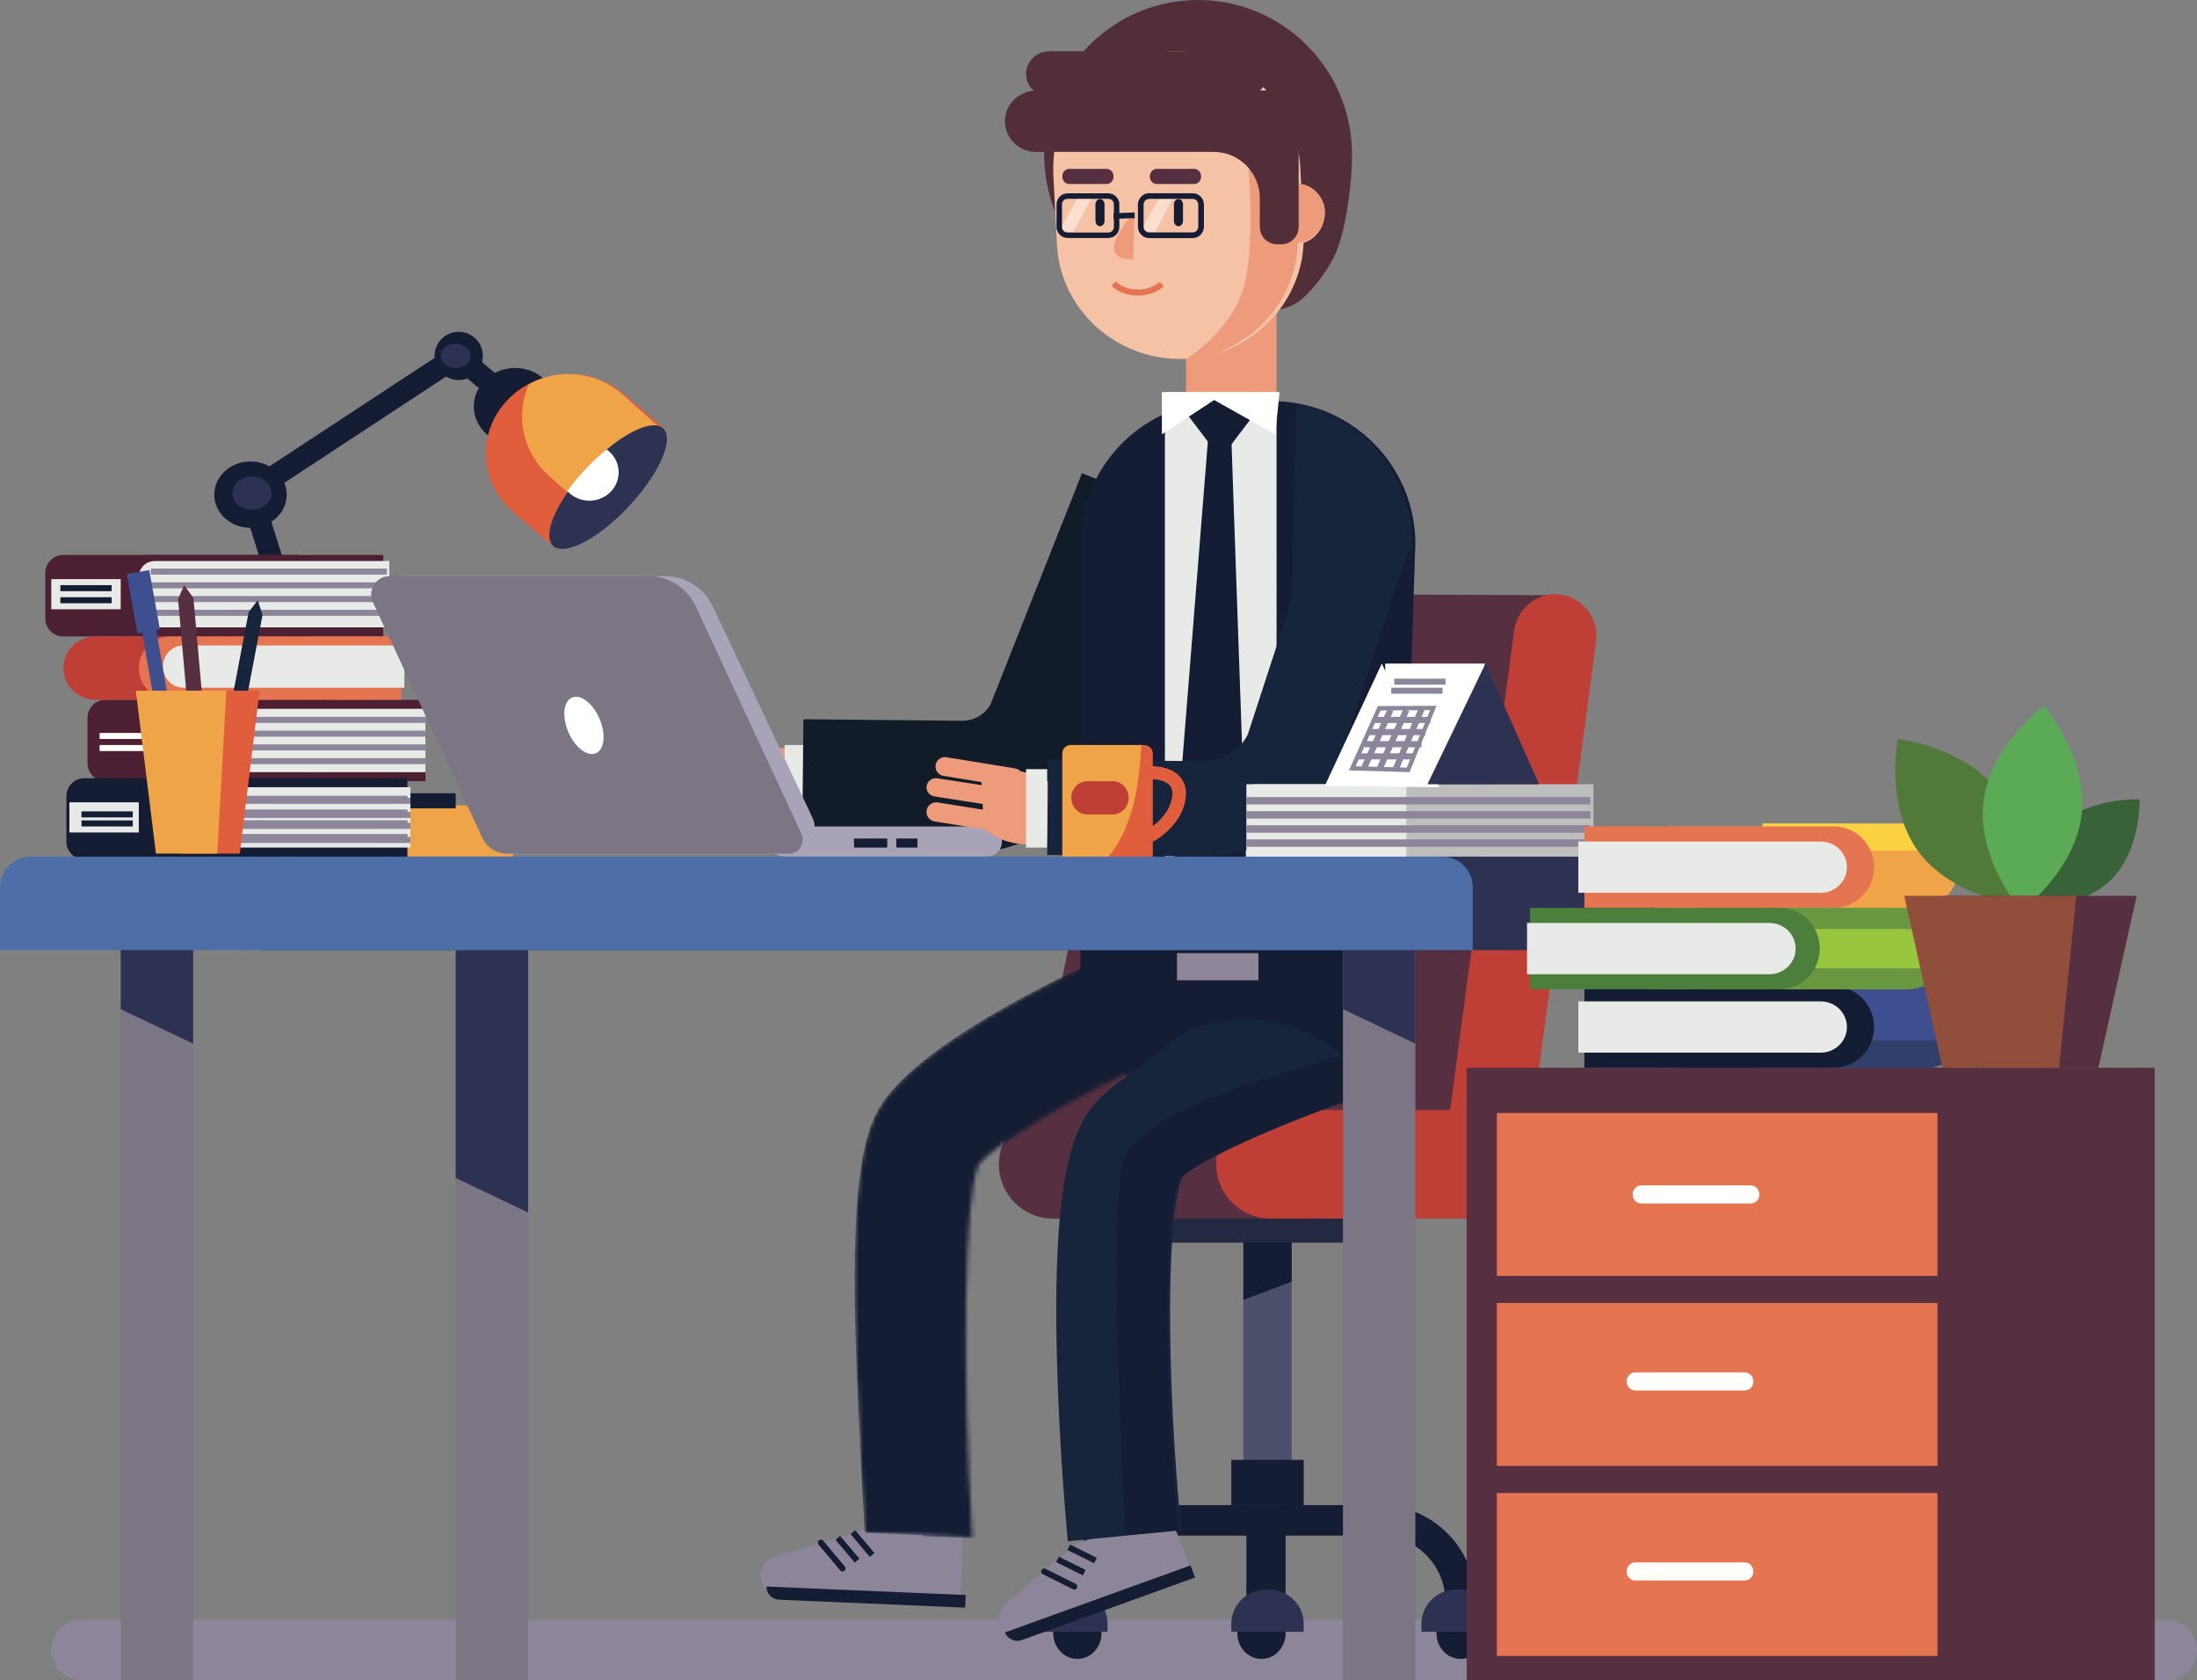<svg width="523" height="400" viewBox="0 0 523 400" fill="none" xmlns="http://www.w3.org/2000/svg">
<rect x="0" y="0" width="523" height="400" fill="#808080" stroke="none"/>
<path fill-rule="evenodd" clip-rule="evenodd" d="M19.329 400H515.884C519.797 400 523 396.769 523 392.819C523 388.869 519.797 385.637 515.884 385.637H19.329C15.415 385.637 12.212 388.869 12.212 392.819C12.212 396.769 15.415 400 19.329 400Z" fill="#8D869B"/>
<path fill-rule="evenodd" clip-rule="evenodd" d="M130.369 103.27C134.009 99.522 133.693 93.74 129.665 90.354L129.209 89.971C125.181 86.586 118.965 86.879 115.326 90.626C111.686 94.373 112.002 100.156 116.03 103.541L116.486 103.924C120.514 107.31 126.73 107.017 130.369 103.27Z" fill="#141D33"/>
<path fill-rule="evenodd" clip-rule="evenodd" d="M122.187 121.929L131.527 129.982L158.049 101.97L148.708 93.918C142.237 88.339 132.954 87.597 125.75 91.47C123.93 92.444 122.247 93.71 120.77 95.27C117.111 99.134 115.437 104.05 115.687 108.88C115.951 113.709 118.137 118.439 122.187 121.929Z" fill="#E15E3C"/>
<path fill-rule="evenodd" clip-rule="evenodd" d="M130.635 113.238L139.727 121.364L157.33 102.089L148.237 93.963C141.938 88.332 132.902 87.584 125.889 91.492C124.684 94.219 124.159 97.157 124.308 100.068C124.564 104.941 126.693 109.715 130.635 113.238Z" fill="#EFA448"/>
<path fill-rule="evenodd" clip-rule="evenodd" d="M131.657 129.97C134.391 132.489 142.472 128.281 149.706 120.553C156.94 112.826 160.597 104.517 157.858 101.99C155.702 99.993 150.195 102.208 144.404 107.043C142.88 108.328 141.324 109.788 139.817 111.402C138.052 113.289 136.498 115.208 135.201 117.072C131.173 122.84 129.59 128.063 131.657 129.97Z" fill="#2D3253"/>
<path fill-rule="evenodd" clip-rule="evenodd" d="M135.06 116.913C137.187 119.266 140.803 119.938 143.733 118.335C147.081 116.506 148.265 112.382 146.37 109.136C145.865 108.27 145.189 107.547 144.402 107.002C142.855 108.272 141.276 109.715 139.746 111.31C137.955 113.175 136.377 115.072 135.06 116.913Z" fill="#FFFFFE"/>
<path d="M83.966 194.614L59.628 117.124L108.912 84.74L119.256 93.414" stroke="#141D33" stroke-width="5.229"/>
<path fill-rule="evenodd" clip-rule="evenodd" d="M103.45 84.739C103.45 87.912 106.023 90.485 109.197 90.485C112.372 90.485 114.944 87.912 114.944 84.739C114.944 81.567 112.372 78.995 109.197 78.995C106.023 78.995 103.45 81.567 103.45 84.739Z" fill="#141D33"/>
<path fill-rule="evenodd" clip-rule="evenodd" d="M104.886 84.739C104.886 86.326 106.494 87.612 108.478 87.612C110.462 87.612 112.07 86.326 112.07 84.739C112.07 83.153 110.462 81.867 108.478 81.867C106.494 81.867 104.886 83.153 104.886 84.739Z" fill="#2D3253"/>
<path fill-rule="evenodd" clip-rule="evenodd" d="M60.346 203.95H122.129C122.129 197.207 116.633 191.741 109.854 191.741H72.62C65.841 191.741 60.346 197.207 60.346 203.95Z" fill="#EFA448"/>
<path fill-rule="evenodd" clip-rule="evenodd" d="M108.479 192.46H96.985V188.869H108.479V192.46Z" fill="#141D33"/>
<path fill-rule="evenodd" clip-rule="evenodd" d="M51.006 117.774C51.006 122.136 54.866 125.673 59.627 125.673C64.388 125.673 68.248 122.136 68.248 117.774C68.248 113.411 64.388 109.874 59.627 109.874C54.866 109.874 51.006 113.411 51.006 117.774Z" fill="#141D33"/>
<path fill-rule="evenodd" clip-rule="evenodd" d="M55.317 117.415C55.317 119.596 57.407 121.364 59.986 121.364C62.565 121.364 64.656 119.596 64.656 117.415C64.656 115.233 62.565 113.465 59.986 113.465C57.407 113.465 55.317 115.233 55.317 117.415Z" fill="#2D3253"/>
<path fill-rule="evenodd" clip-rule="evenodd" d="M25.123 185.996H81.179V166.607H25.123C22.753 166.607 20.832 168.528 20.832 170.897V181.707C20.832 184.076 22.753 185.996 25.123 185.996Z" fill="#4C1F33"/>
<path fill-rule="evenodd" clip-rule="evenodd" d="M45.239 185.996H101.295V166.607H45.239C42.87 166.607 40.949 168.528 40.949 170.897V181.707C40.949 184.076 42.87 185.996 45.239 185.996Z" fill="#4C1F33"/>
<path fill-rule="evenodd" clip-rule="evenodd" d="M47.531 183.842H101.295V168.761H47.531C45.483 168.761 43.822 170.438 43.822 172.508V180.095C43.822 182.164 45.483 183.842 47.531 183.842Z" fill="#E8EAE8"/>
<path fill-rule="evenodd" clip-rule="evenodd" d="M35.92 175.943H23.707V174.506H35.92V175.943Z" fill="#FFFFFE"/>
<path fill-rule="evenodd" clip-rule="evenodd" d="M35.92 178.815H23.707V177.379H35.92V178.815Z" fill="#FFFFFE"/>
<path fill-rule="evenodd" clip-rule="evenodd" d="M15.066 151.526H71.122V132.136H15.066C12.697 132.136 10.776 134.056 10.776 136.426V147.236C10.776 149.605 12.697 151.526 15.066 151.526Z" fill="#4C1F33"/>
<path fill-rule="evenodd" clip-rule="evenodd" d="M35.182 151.526H91.237V132.136H35.182C32.812 132.136 30.891 134.056 30.891 136.426V147.236C30.891 149.605 32.812 151.526 35.182 151.526Z" fill="#4C1F33"/>
<path fill-rule="evenodd" clip-rule="evenodd" d="M36.845 149.372H92.673V133.573H36.845C34.747 133.573 33.045 135.249 33.045 137.318V145.626C33.045 147.695 34.747 149.372 36.845 149.372Z" fill="#E8EAE8"/>
<path fill-rule="evenodd" clip-rule="evenodd" d="M28.736 145.063H12.213V137.882H28.736V145.063Z" fill="#E8EAE8"/>
<path fill-rule="evenodd" clip-rule="evenodd" d="M26.58 140.754H14.367V139.318H26.58V140.754Z" fill="#141D33"/>
<path fill-rule="evenodd" clip-rule="evenodd" d="M26.58 143.627H14.367V142.19H26.58V143.627Z" fill="#141D33"/>
<path fill-rule="evenodd" clip-rule="evenodd" d="M20.095 204.668H76.15V185.278H20.095C17.725 185.278 15.804 187.199 15.804 189.568V200.378C15.804 202.747 17.725 204.668 20.095 204.668Z" fill="#141D33"/>
<path fill-rule="evenodd" clip-rule="evenodd" d="M40.929 204.668H96.984V185.278H40.929C38.559 185.278 36.638 187.199 36.638 189.568V200.378C36.638 202.747 38.559 204.668 40.929 204.668Z" fill="#141D33"/>
<path fill-rule="evenodd" clip-rule="evenodd" d="M43.938 201.795H97.702V187.433H43.938C41.889 187.433 40.23 189.111 40.23 191.181V198.047C40.23 200.118 41.889 201.795 43.938 201.795Z" fill="#E8EAE8"/>
<path fill-rule="evenodd" clip-rule="evenodd" d="M33.046 198.205H16.523V191.023H33.046V198.205Z" fill="#E8EAE8"/>
<path fill-rule="evenodd" clip-rule="evenodd" d="M31.609 194.614H19.396V193.178H31.609V194.614Z" fill="#141D33"/>
<path fill-rule="evenodd" clip-rule="evenodd" d="M31.609 196.768H19.396V195.332H31.609V196.768Z" fill="#141D33"/>
<path fill-rule="evenodd" clip-rule="evenodd" d="M88.364 151.526V166.607H22.766C18.527 166.607 15.087 163.229 15.087 159.066C15.087 156.989 15.947 155.102 17.334 153.732C18.729 152.371 20.651 151.526 22.766 151.526H88.364Z" fill="#BF3E36"/>
<path fill-rule="evenodd" clip-rule="evenodd" d="M95.548 151.526V166.607H40.678C36.465 166.607 33.046 163.229 33.046 159.066C33.046 156.989 33.901 155.102 35.279 153.732C36.666 152.371 38.577 151.526 40.678 151.526H95.548Z" fill="#E57451"/>
<path fill-rule="evenodd" clip-rule="evenodd" d="M96.267 153.68V163.734H43.667C40.974 163.734 38.794 161.485 38.794 158.707C38.794 157.318 39.341 156.064 40.218 155.15C41.105 154.245 42.321 153.68 43.667 153.68H96.267Z" fill="#E8EAE8"/>
<path d="M97.014 199.282H40.495M92.102 136.086H35.92H92.102ZM92.102 139.36H35.92H92.102ZM92.102 142.633H35.92H92.102ZM92.102 145.907H35.92H92.102ZM101.295 171.402H44.777H101.295ZM101.295 174.676H44.777H101.295ZM101.295 177.949H44.777H101.295ZM101.295 181.223H44.777H101.295ZM97.014 190.181H40.495H97.014ZM97.014 193.454H40.495H97.014ZM97.014 196.008H40.495H97.014Z" stroke="#8D869B" stroke-width="1.438"/>
<path fill-rule="evenodd" clip-rule="evenodd" d="M418.113 400H400.872V221.185H418.113V400Z" fill="#17253C"/>
<path fill-rule="evenodd" clip-rule="evenodd" d="M244.258 273.379L343.233 280.79L370.697 141.705L304.217 141.472C285.592 141.408 269.477 154.395 265.623 172.577L244.258 273.379Z" fill="#563041"/>
<path fill-rule="evenodd" clip-rule="evenodd" d="M363.703 274.335L379.948 152.74C380.671 147.323 376.876 142.293 371.514 141.562C366.152 140.83 361.173 144.664 360.449 150.081L344.204 271.676C343.48 277.093 347.275 282.124 352.637 282.855C357.999 283.586 362.979 279.752 363.703 274.335Z" fill="#BF3E36"/>
<path fill-rule="evenodd" clip-rule="evenodd" d="M307.479 359.066H295.984V290.844H307.479V359.066Z" fill="#4B506B"/>
<path fill-rule="evenodd" clip-rule="evenodd" d="M295.984 294.435V309.515L307.479 305.138V294.927C304.602 294.794 299.066 294.567 295.984 294.435Z" fill="#141D33"/>
<path fill-rule="evenodd" clip-rule="evenodd" d="M275.27 295.871H326.756C329.587 295.871 331.904 293.609 331.904 290.844C331.904 288.079 329.587 285.817 326.756 285.817H275.27C272.438 285.817 270.121 288.079 270.121 290.844C270.121 293.609 272.438 295.871 275.27 295.871Z" fill="#222940"/>
<path fill-rule="evenodd" clip-rule="evenodd" d="M250.535 290.126H309.105C316.113 290.126 321.847 284.308 321.847 277.199C321.847 270.089 316.113 264.273 309.105 264.273H250.535C243.526 264.273 237.793 270.089 237.793 277.199C237.793 284.308 243.526 290.126 250.535 290.126Z" fill="#563041"/>
<path fill-rule="evenodd" clip-rule="evenodd" d="M302.425 290.126H349.887C356.987 290.126 362.795 284.309 362.795 277.199C362.795 270.09 356.987 264.273 349.887 264.273H302.425C295.326 264.273 289.517 270.09 289.517 277.199C289.517 284.309 295.326 290.126 302.425 290.126Z" fill="#BF3E36"/>
<path fill-rule="evenodd" clip-rule="evenodd" d="M252.879 381.329H260.106C260.106 372.659 267.13 365.606 275.764 365.606H328.416C337.05 365.606 344.074 372.659 344.074 381.329H351.301C351.301 368.657 341.035 358.348 328.416 358.348H275.764C263.145 358.348 252.879 368.657 252.879 381.329Z" fill="#141D33"/>
<path fill-rule="evenodd" clip-rule="evenodd" d="M310.352 358.348H293.11V347.576H310.352V358.348Z" fill="#141D33"/>
<path fill-rule="evenodd" clip-rule="evenodd" d="M341.962 388.869C341.962 392.24 344.535 394.973 347.709 394.973C350.882 394.973 353.456 392.24 353.456 388.869C353.456 385.498 350.882 382.765 347.709 382.765C344.535 382.765 341.962 385.498 341.962 388.869Z" fill="#141D33"/>
<path fill-rule="evenodd" clip-rule="evenodd" d="M338.37 388.51H355.611V386.624C355.611 382.113 351.9 378.456 347.321 378.456H346.66C342.081 378.456 338.37 382.113 338.37 386.624V388.51Z" fill="#2D3253"/>
<path fill-rule="evenodd" clip-rule="evenodd" d="M250.723 388.869C250.723 392.24 253.296 394.973 256.471 394.973C259.645 394.973 262.218 392.24 262.218 388.869C262.218 385.498 259.645 382.765 256.471 382.765C253.296 382.765 250.723 385.498 250.723 388.869Z" fill="#141D33"/>
<path fill-rule="evenodd" clip-rule="evenodd" d="M246.413 388.51H263.654V386.624C263.654 382.113 259.943 378.456 255.364 378.456H254.703C250.124 378.456 246.413 382.113 246.413 386.624V388.51Z" fill="#2D3253"/>
<path fill-rule="evenodd" clip-rule="evenodd" d="M306.04 382.765H296.701V361.221H306.04V382.765Z" fill="#141D33"/>
<path fill-rule="evenodd" clip-rule="evenodd" d="M294.546 388.869C294.546 392.24 297.119 394.973 300.293 394.973C303.467 394.973 306.04 392.24 306.04 388.869C306.04 385.498 303.467 382.765 300.293 382.765C297.119 382.765 294.546 385.498 294.546 388.869Z" fill="#141D33"/>
<path fill-rule="evenodd" clip-rule="evenodd" d="M293.11 388.51H310.352V386.624C310.352 382.113 306.64 378.456 302.061 378.456H301.4C296.821 378.456 293.11 382.113 293.11 386.624V388.51Z" fill="#2D3253"/>
<path fill-rule="evenodd" clip-rule="evenodd" d="M178.686 178.999L162.361 183.754C161.169 184.101 159.914 183.394 159.573 182.183C159.231 180.972 159.926 179.696 161.118 179.35L177.443 174.595C178.636 174.247 179.891 174.954 180.232 176.165C180.574 177.376 179.879 178.652 178.686 178.999Z" fill="#ED9B7B"/>
<path fill-rule="evenodd" clip-rule="evenodd" d="M175.78 184.143L162.418 188.06C161.202 188.417 159.922 187.691 159.574 186.449C159.226 185.206 159.935 183.897 161.15 183.542L174.514 179.624C175.729 179.268 177.008 179.993 177.357 181.236C177.705 182.479 176.996 183.787 175.78 184.143Z" fill="#ED9B7B"/>
<path fill-rule="evenodd" clip-rule="evenodd" d="M177.961 187.015L162.375 191.651C161.178 192.007 159.917 191.281 159.574 190.039C159.23 188.796 159.929 187.489 161.127 187.132L176.712 182.496C177.91 182.14 179.171 182.866 179.514 184.108C179.858 185.351 179.159 186.658 177.961 187.015Z" fill="#ED9B7B"/>
<path fill-rule="evenodd" clip-rule="evenodd" d="M191.465 188.349L175.071 191.698C173.874 191.942 172.699 191.138 172.46 189.911C172.221 188.684 173.006 187.479 174.203 187.235L190.598 183.886C191.795 183.641 192.969 184.445 193.208 185.672C193.447 186.9 192.662 188.104 191.465 188.349Z" fill="#ED9B7B"/>
<path fill-rule="evenodd" clip-rule="evenodd" d="M167.387 182.531C167.56 182.473 169.426 181.567 171.444 180.58C174.929 178.875 178.77 178.026 182.648 178.102L190.074 178.246C190.074 178.246 191.5 190.581 190.981 190.451C190.463 190.321 174.647 193.178 174.647 193.178L167.387 182.531Z" fill="#ED9B7B"/>
<path fill-rule="evenodd" clip-rule="evenodd" d="M194.688 196.05H186.786V177.379H194.688V196.05Z" fill="#E8EAE8"/>
<path fill-rule="evenodd" clip-rule="evenodd" d="M228.574 381.329L185.516 379.72C182.949 379.625 180.946 377.478 181.042 374.927C181.116 372.962 182.433 371.259 184.325 370.682L205.908 364.093L229.172 365.527L228.574 381.329Z" fill="#8D869B"/>
<path fill-rule="evenodd" clip-rule="evenodd" d="M185.506 380.878L229.747 382.765L229.89 379.76L182.478 377.738C182.399 379.397 183.755 380.803 185.506 380.878Z" fill="#141D33"/>
<path d="M200.56 373.429L195.406 367.288M207.619 370.228L203.039 364.812L207.619 370.228ZM204.026 371.571L199.446 366.154L204.026 371.571Z" stroke="#141D33" stroke-width="1.438" stroke-linecap="round"/>
<mask id="mask0" mask-type="alpha" maskUnits="userSpaceOnUse" x="203" y="226" width="74" height="141">
<path d="M231.434 366.073C228.937 324.114 229.611 285.321 232.881 277.464C236.235 272.586 256.373 260.585 276.206 251.691L265.06 226.837C251.14 233.074 217.839 249.163 209.271 263.854C205.654 270.054 202.185 282.162 203.88 324.947C204.767 347.356 205.862 364.911 205.862 364.911L231.434 366.073Z" fill="white"/>
</mask>
<g mask="url(#mask0)">
<path fill-rule="evenodd" clip-rule="evenodd" d="M231.434 366.073C228.937 324.114 229.611 285.321 232.881 277.464C236.235 272.586 256.373 260.585 276.206 251.691L265.06 226.837C251.14 233.074 217.839 249.163 209.271 263.854C205.654 270.054 202.185 282.162 203.88 324.947C204.767 347.356 205.861 364.911 205.861 364.911L231.434 366.073Z" fill="#141D33"/>
<path fill-rule="evenodd" clip-rule="evenodd" d="M279.91 237.698C279.91 237.698 229.281 255.945 223.426 270.405C217.571 284.865 219.637 365.772 219.637 365.772L236.513 366.46L292.653 234.944L279.91 237.698Z" fill="#141D33"/>
</g>
<path d="M272.276 118.492L250.324 173.995C246.462 182.262 238.058 187.521 228.852 187.431L191.096 187.061" stroke="#121B28" stroke-width="31.641"/>
<path fill-rule="evenodd" clip-rule="evenodd" d="M290.625 101.975H295.595C300.155 101.975 303.886 98.084 303.886 93.33V68.968C303.886 64.213 300.155 60.323 295.595 60.323H290.625C286.065 60.323 282.334 64.213 282.334 68.968V93.33C282.334 98.084 286.065 101.975 290.625 101.975Z" fill="#ED9B7B"/>
<path fill-rule="evenodd" clip-rule="evenodd" d="M248.661 39.378C248.699 39.924 248.748 40.468 248.808 41.012C249.114 43.63 249.682 46.174 250.497 48.588C253.972 58.923 261.853 67.103 271.776 71.033C276.704 72.99 282.137 73.893 287.78 73.495C290.57 73.298 293.244 73.494 295.783 73.69C301.561 74.136 306.645 74.583 310.818 70.404C312.754 68.467 314.476 66.332 315.93 64.016C316.501 63.103 317.038 62.181 317.528 61.23C320.52 55.426 322.254 41.213 321.764 34.223C320.385 14.513 303.784 -0.478 284.309 0.012C283.754 0.029 283.199 0.057 282.644 0.096C270.338 0.964 259.889 7.83 253.915 17.657L253.904 17.669C252.156 20.555 250.794 23.704 249.879 27.023C248.805 30.935 248.361 35.105 248.661 39.378Z" fill="#522E38"/>
<path fill-rule="evenodd" clip-rule="evenodd" d="M295.275 46.3C295.317 47.058 295.499 47.785 295.819 48.451C296.181 49.25 296.737 50.101 297.42 50.695C298.658 51.761 300.313 52.509 302.106 52.416L305.959 52.221L308.915 52.078L308.477 43.657H308.467L308.392 42.1L308.328 40.891L308.263 39.784L308.253 39.497H308.243L301.444 39.835C299.726 39.918 298.199 40.635 297.089 41.73C296.417 42.397 295.905 43.216 295.594 44.108C295.338 44.804 295.232 45.532 295.275 46.3Z" fill="#F4C2B6"/>
<path fill-rule="evenodd" clip-rule="evenodd" d="M250.788 42.408L251.501 56.163L251.606 58.222C251.669 59.578 251.847 60.923 252.098 62.217C254.488 74.367 264.697 83.693 277.222 85.225C277.599 85.287 277.988 85.318 278.364 85.339C279.706 85.473 281.058 85.483 282.442 85.421C283.783 85.359 285.083 85.193 286.372 84.956C288.888 84.5 291.288 83.724 293.52 82.679L293.541 82.668C303.268 78.124 309.976 68.541 310.332 57.601C310.343 57.269 310.353 56.949 310.343 56.618C310.364 56.234 310.343 55.842 310.322 55.449V55.241L310.28 54.309L310.144 51.857L309.724 43.433L309.714 43.35V43.339L309.63 41.777L309.567 40.555L309.505 39.437L309.484 39.147C309.368 37.201 308.97 35.318 308.393 33.517C308.006 32.254 307.523 31.023 306.988 29.843C306.915 29.646 306.842 29.481 306.758 29.304C306.318 28.331 305.805 27.369 305.249 26.458L305.239 26.437C303.132 22.96 300.291 19.949 296.937 17.619C296.266 17.154 295.575 16.709 294.872 16.295C289.978 13.459 284.234 11.938 278.176 12.248C270.074 12.662 262.81 16.253 257.748 21.739C255.033 24.668 253.251 28.104 251.952 31.903C251.448 33.352 251.123 34.842 250.946 36.364C250.704 38.319 250.673 40.337 250.788 42.408Z" fill="#F5C2A6"/>
<path fill-rule="evenodd" clip-rule="evenodd" d="M306.041 43.935L306.449 52.432L306.731 58.169L308.862 58.056C309.018 58.045 309.174 58.035 309.319 58.004C312.871 57.551 315.546 54.121 315.372 50.351C315.284 48.394 314.427 46.767 313.124 45.531C311.956 44.429 310.419 43.842 308.745 43.822H308.736C308.541 43.801 308.376 43.801 308.181 43.822L306.041 43.935Z" fill="#F4C2B6"/>
<path fill-rule="evenodd" clip-rule="evenodd" d="M261.859 53.86C262.452 53.86 262.937 53.301 262.937 52.617V48.64C262.937 47.956 262.452 47.397 261.859 47.397C261.266 47.397 260.781 47.956 260.781 48.64V52.617C260.781 53.301 261.266 53.86 261.859 53.86Z" fill="#141D33"/>
<path fill-rule="evenodd" clip-rule="evenodd" d="M280.537 53.86C281.129 53.86 281.614 53.301 281.614 52.617V48.64C281.614 47.956 281.129 47.397 280.537 47.397C279.944 47.397 279.459 47.956 279.459 48.64V52.617C279.459 53.301 279.944 53.86 280.537 53.86Z" fill="#141D33"/>
<path fill-rule="evenodd" clip-rule="evenodd" d="M282.333 85.446C282.333 85.446 287.486 85.789 292.432 82.818L292.453 82.807C302.016 78.283 308.611 68.739 308.961 57.846C312.722 57.393 315.556 53.961 315.371 50.188C315.278 48.23 314.371 46.602 312.99 45.365C311.754 44.262 310.126 43.675 308.353 43.655V43.644L308.271 42.088L308.209 40.872L308.147 39.759L308.137 39.47H308.127C308.013 37.532 307.622 35.656 307.055 33.863C303.159 31.689 299.192 31.277 296.935 36.151C296.935 36.151 297.162 38.357 297.358 41.716C297.513 44.231 297.657 47.385 297.678 50.735C297.739 57.62 297.327 65.318 295.555 69.987C291.783 79.952 282.333 85.446 282.333 85.446Z" fill="#ED9B7B"/>
<path fill-rule="evenodd" clip-rule="evenodd" d="M249.797 22.98H296.191C299.237 22.98 301.73 20.557 301.73 17.594C301.73 14.632 299.237 12.208 296.191 12.208H249.797C246.75 12.208 244.258 14.632 244.258 17.594C244.258 20.557 246.75 22.98 249.797 22.98Z" fill="#522E38"/>
<path fill-rule="evenodd" clip-rule="evenodd" d="M239.349 27.537C238.895 30.039 239.768 32.41 241.373 34.017C242.693 35.337 244.527 36.163 246.527 36.163H288.896C294.973 36.163 299.9 41.093 299.9 47.176V54.032C299.9 56.307 301.759 58.169 304.033 58.169H305.012C307.295 58.169 309.145 56.316 309.145 54.032V33.377C309.145 33.212 309.135 33.058 309.115 32.902C309.898 31.747 310.352 30.344 310.352 28.858C310.352 26.846 309.527 25.021 308.207 23.689C306.889 22.369 305.053 21.544 303.054 21.544H246.827C243.241 21.544 239.989 24.005 239.349 27.537Z" fill="#522E38"/>
<path fill-rule="evenodd" clip-rule="evenodd" d="M254.491 43.806H263.481C264.367 43.806 265.092 42.999 265.092 42.011C265.092 41.023 264.367 40.215 263.481 40.215H254.491C253.604 40.215 252.879 41.023 252.879 42.011C252.879 42.999 253.604 43.806 254.491 43.806Z" fill="#563041"/>
<path fill-rule="evenodd" clip-rule="evenodd" d="M275.324 43.806H284.314C285.2 43.806 285.926 42.999 285.926 42.011C285.926 41.023 285.2 40.215 284.314 40.215H275.324C274.437 40.215 273.713 41.023 273.713 42.011C273.713 42.999 274.437 43.806 275.324 43.806Z" fill="#563041"/>
<path fill-rule="evenodd" clip-rule="evenodd" d="M274.97 55.296L279.46 46.679H276.227L271.557 54.945L274.97 55.296Z" fill="#FBDECD"/>
<path fill-rule="evenodd" clip-rule="evenodd" d="M255.574 55.296L260.063 46.679H256.831L252.161 54.945L255.574 55.296Z" fill="#FBDECD"/>
<path fill-rule="evenodd" clip-rule="evenodd" d="M254.128 56.014H263.842C264.925 56.014 265.811 55.124 265.811 54.038V48.655C265.811 47.569 264.925 46.679 263.842 46.679H254.128C253.046 46.679 252.161 47.569 252.161 48.655V54.038C252.161 55.124 253.046 56.014 254.128 56.014Z" stroke="#141D33" stroke-width="1.297"/>
<path fill-rule="evenodd" clip-rule="evenodd" d="M273.55 56.014H283.934C285.029 56.014 285.926 55.089 285.926 53.959V48.734C285.926 47.604 285.029 46.679 283.934 46.679H273.55C272.454 46.679 271.558 47.604 271.558 48.734V53.959C271.558 55.089 272.454 56.014 273.55 56.014Z" stroke="#141D33" stroke-width="1.349"/>
<path d="M265.091 67.504C266.554 68.934 268.821 69.769 271.319 69.647C273.412 69.546 275.273 68.793 276.586 67.631" stroke="#E57451" stroke-width="1.438"/>
<path fill-rule="evenodd" clip-rule="evenodd" d="M265.091 59.236L265.269 59.23C265.312 60.687 266.588 61.844 269.749 61.755L270.12 50.269C266.749 54.501 265.323 56.853 265.091 59.236Z" fill="#ED9B7B"/>
<path d="M270.12 51.26L265.091 51.433" stroke="#141D33" stroke-width="1.349"/>
<path fill-rule="evenodd" clip-rule="evenodd" d="M257.188 129.509V233.728L333.194 242.011L336.932 129.509C336.932 112.757 324.762 98.823 308.754 96.018C306.828 95.687 304.852 95.512 302.824 95.512H291.296C272.462 95.512 257.188 110.736 257.188 129.509Z" fill="#141D33"/>
<path fill-rule="evenodd" clip-rule="evenodd" d="M263.655 243.563C263.655 248.227 265.32 252.502 268.084 255.835C271.618 260.109 276.981 262.837 282.982 262.837H315.461C316.426 262.837 317.372 262.765 318.297 262.621C320.681 262.283 322.92 261.494 324.934 260.356C325.294 260.161 325.643 259.945 325.982 259.72C331.273 256.286 334.777 250.329 334.777 243.563L334.182 233.28L264.22 232.675L263.655 243.563Z" fill="#141D33"/>
<path fill-rule="evenodd" clip-rule="evenodd" d="M303.886 215.44H277.305V93.357H303.886V215.44Z" fill="#E8EAE8"/>
<path fill-rule="evenodd" clip-rule="evenodd" d="M290.595 109.156L298.856 98.284L291.245 94.075L282.333 98.284L290.595 109.156Z" fill="#141D33"/>
<path fill-rule="evenodd" clip-rule="evenodd" d="M287.768 218.312L296.702 206.801L293.116 104.129L287.569 104.637L279.46 206.381L287.768 218.312Z" fill="#141D33"/>
<path fill-rule="evenodd" clip-rule="evenodd" d="M276.586 103.411L289.03 95.242L303.574 103.411L304.604 93.357H276.586V103.411Z" fill="#FFFFFE"/>
<path fill-rule="evenodd" clip-rule="evenodd" d="M283.771 374.523L244.01 389.646C241.639 390.547 238.989 389.35 238.091 386.97C237.399 385.137 237.937 383.066 239.433 381.807L256.505 367.437L278.206 359.785L283.771 374.523Z" fill="#8D869B"/>
<path fill-rule="evenodd" clip-rule="evenodd" d="M243.276 390.472L284.488 375.59L283.394 372.711L239.229 388.66C239.833 390.25 241.645 391.061 243.276 390.472Z" fill="#141D33"/>
<path fill-rule="evenodd" clip-rule="evenodd" d="M251.601 323.582C252.166 345.8 254.12 366.118 254.202 366.966L268.558 365.56L281.186 364.331C277.525 326.453 277.69 288.348 281.505 280.218C285.926 276.035 303.11 268.412 319.091 262.668C321.342 261.863 323.574 261.098 325.734 260.386C326.114 260.252 326.495 260.127 326.875 260.003L326.783 259.745C326.783 259.745 313.534 236.37 285.624 244.413C279.742 246.108 274.913 251.719 268.836 255.83C265.689 257.948 263.005 260.127 261.051 262.286C255.478 268.443 250.48 280.125 251.601 323.582Z" fill="#17253C"/>
<path d="M255.733 377.738L248.568 374.161M260.781 371.543L254.43 368.402L260.781 371.543ZM258.095 374.422L251.743 371.282L258.095 374.422Z" stroke="#141D33" stroke-width="1.438" stroke-linecap="round"/>
<path fill-rule="evenodd" clip-rule="evenodd" d="M307.478 142.908L336.214 130.861V129.777C336.214 112.997 324.335 99.039 308.71 96.23C308.638 96.291 308.558 96.353 308.487 96.415L307.478 142.908Z" fill="#17253C"/>
<path fill-rule="evenodd" clip-rule="evenodd" d="M267.933 365.53L280.527 364.304C276.876 326.517 277.04 288.503 280.845 280.393C285.254 276.22 302.391 268.615 318.328 262.885C320.708 262.545 322.943 261.752 324.953 260.608C325.332 260.474 325.712 260.351 326.091 260.227L325.999 259.969C331.28 256.517 334.777 250.53 334.777 243.729L334.183 233.393L323.045 234.929C323.312 235.732 324.819 243.626 322.071 248.366C321.302 249.717 320.184 250.809 318.595 251.417C314.236 253.086 297.653 257.167 284.454 263.102C275.922 266.946 268.794 271.573 267.318 276.838C263.852 289.204 267.369 355.421 267.933 365.53Z" fill="#141D33"/>
<path fill-rule="evenodd" clip-rule="evenodd" d="M119.871 203.232H187.886C192.335 203.232 195.275 198.636 193.387 194.633L169.666 144.348C167.597 139.964 163.164 137.163 158.291 137.163H95.672C92.428 137.163 90.284 140.515 91.66 143.434L119.871 203.232Z" fill="#A8A3B6"/>
<path fill-rule="evenodd" clip-rule="evenodd" d="M186.735 203.95H234.969C236.917 203.95 238.511 202.333 238.511 200.359C238.511 198.384 236.917 196.768 234.969 196.768H186.735C184.787 196.768 183.193 198.384 183.193 200.359C183.193 202.333 184.787 203.95 186.735 203.95Z" fill="#A8A3B6"/>
<path fill-rule="evenodd" clip-rule="evenodd" d="M211.211 201.795H203.308V199.641H211.211V201.795Z" fill="#141D33"/>
<path fill-rule="evenodd" clip-rule="evenodd" d="M218.396 201.795H213.367V199.641H218.396V201.795Z" fill="#141D33"/>
<path fill-rule="evenodd" clip-rule="evenodd" d="M120.646 203.232H187.799C190.21 203.232 191.803 200.704 190.78 198.502L165.616 144.348C163.578 139.964 159.211 137.163 154.411 137.163H92.731C89.535 137.163 87.424 140.515 88.78 143.434L114.836 199.507C115.892 201.78 118.157 203.232 120.646 203.232Z" fill="#7B7584"/>
<path fill-rule="evenodd" clip-rule="evenodd" d="M135.304 174.293C136.872 177.958 139.802 180.22 141.849 179.345C143.897 178.472 144.286 174.793 142.719 171.128C141.151 167.464 138.219 165.203 136.172 166.076C134.124 166.951 133.736 170.63 135.304 174.293Z" fill="#FFFFFE"/>
<path fill-rule="evenodd" clip-rule="evenodd" d="M240.984 187.404L224.565 184.728C223.367 184.532 222.542 183.371 222.734 182.148C222.925 180.925 224.063 180.084 225.262 180.28L241.681 182.956C242.88 183.152 243.704 184.313 243.512 185.536C243.321 186.76 242.183 187.6 240.984 187.404Z" fill="#ED9B7B"/>
<path fill-rule="evenodd" clip-rule="evenodd" d="M235.902 191.714L222.449 189.626C221.224 189.436 220.383 188.308 220.579 187.121C220.775 185.933 221.936 185.115 223.159 185.306L236.613 187.393C237.837 187.584 238.678 188.711 238.483 189.899C238.287 191.087 237.125 191.904 235.902 191.714Z" fill="#ED9B7B"/>
<path fill-rule="evenodd" clip-rule="evenodd" d="M238.724 198.176L222.486 195.584C221.238 195.384 220.38 194.202 220.58 192.956C220.779 191.71 221.963 190.853 223.211 191.052L239.45 193.645C240.698 193.843 241.555 195.026 241.356 196.272C241.156 197.519 239.972 198.375 238.724 198.176Z" fill="#ED9B7B"/>
<path fill-rule="evenodd" clip-rule="evenodd" d="M233.482 183.172C233.656 183.194 235.655 183.165 237.819 183.127C241.557 183.062 245.256 183.931 248.611 185.662L255.034 188.976C255.034 188.976 251.355 200.428 250.848 200.525C238.464 202.873 234.215 196.975 234.215 196.975L233.482 183.172Z" fill="#ED9B7B"/>
<path fill-rule="evenodd" clip-rule="evenodd" d="M249.287 201.795H244.258V183.124H249.287V201.795Z" fill="#E8EAE8"/>
<path fill-rule="evenodd" clip-rule="evenodd" d="M286.673 203.95C299.998 203.95 312.18 196.137 317.778 183.968L318.054 183.367L335.495 129.868L314.011 122.801L297.015 174.936C294.999 178.826 290.944 181.288 286.558 181.24L249.51 180.871L249.286 203.579L286.335 203.948C286.447 203.949 286.561 203.95 286.673 203.95Z" fill="#17253C"/>
<path fill-rule="evenodd" clip-rule="evenodd" d="M299.575 233.393H280.178V226.93H299.575V233.393Z" fill="#8D869B"/>
<path fill-rule="evenodd" clip-rule="evenodd" d="M336.932 400H319.69V221.185H336.932V400Z" fill="#7B7584"/>
<path fill-rule="evenodd" clip-rule="evenodd" d="M125.721 400H108.479V221.185H125.721V400Z" fill="#7B7584"/>
<path fill-rule="evenodd" clip-rule="evenodd" d="M45.978 400H28.737V221.185H45.978V400Z" fill="#7B7584"/>
<path fill-rule="evenodd" clip-rule="evenodd" d="M125.721 221.185H108.479V280.458L125.721 288.689V221.185Z" fill="#2D3253"/>
<path fill-rule="evenodd" clip-rule="evenodd" d="M28.737 221.185V240.269L45.978 248.474V221.185H28.737Z" fill="#2D3253"/>
<path fill-rule="evenodd" clip-rule="evenodd" d="M319.69 221.185V240.268L336.932 248.474V221.185H319.69Z" fill="#2D3253"/>
<path fill-rule="evenodd" clip-rule="evenodd" d="M432.48 226.212H61.782V211.209C61.782 207.2 65.039 203.95 69.056 203.95H425.206C429.224 203.95 432.48 207.2 432.48 211.209V226.212Z" fill="#2D3253"/>
<path fill-rule="evenodd" clip-rule="evenodd" d="M379.318 203.95H298.138V186.714H379.318V203.95Z" fill="#BEBEBE"/>
<path fill-rule="evenodd" clip-rule="evenodd" d="M334.777 204.668H296.702V186.714H334.777V204.668Z" fill="#E8EAE8"/>
<path d="M378.6 200.729H296.701M378.6 190.653H296.701H378.6ZM378.6 194.012H296.701H378.6ZM378.6 197.37H296.701H378.6Z" stroke="#8D869B" stroke-width="1.769"/>
<path fill-rule="evenodd" clip-rule="evenodd" d="M512.941 400H398.715V254.219H512.941V400Z" fill="#563041"/>
<path fill-rule="evenodd" clip-rule="evenodd" d="M470.556 400H349.145V254.219H470.556V400Z" fill="#563041"/>
<path fill-rule="evenodd" clip-rule="evenodd" d="M461.217 303.77H356.329V264.991H461.217V303.77Z" fill="#E57451"/>
<path fill-rule="evenodd" clip-rule="evenodd" d="M461.217 349.013H356.329V310.233H461.217V349.013Z" fill="#E57451"/>
<path fill-rule="evenodd" clip-rule="evenodd" d="M461.217 394.255H356.329V355.476H461.217V394.255Z" fill="#E57451"/>
<path fill-rule="evenodd" clip-rule="evenodd" d="M390.692 286.535H416.797C417.915 286.535 418.831 285.565 418.831 284.38C418.831 283.195 417.915 282.226 416.797 282.226H390.692C389.573 282.226 388.658 283.195 388.658 284.38C388.658 285.565 389.573 286.535 390.692 286.535Z" fill="#FFFFFE"/>
<path fill-rule="evenodd" clip-rule="evenodd" d="M389.255 331.059H415.361C416.479 331.059 417.395 330.09 417.395 328.905C417.395 327.72 416.479 326.75 415.361 326.75H389.255C388.137 326.75 387.221 327.72 387.221 328.905C387.221 330.09 388.137 331.059 389.255 331.059Z" fill="#FFFFFE"/>
<path fill-rule="evenodd" clip-rule="evenodd" d="M389.255 376.302H415.361C416.479 376.302 417.395 375.332 417.395 374.148C417.395 372.962 416.479 371.993 415.361 371.993H389.255C388.137 371.993 387.221 372.962 387.221 374.148C387.221 375.332 388.137 376.302 389.255 376.302Z" fill="#FFFFFE"/>
<path fill-rule="evenodd" clip-rule="evenodd" d="M252.879 179.397V204.668H273.713V179.397C273.713 178.285 272.819 177.379 271.721 177.379H254.871C253.774 177.379 252.879 178.285 252.879 179.397Z" fill="#EFA448"/>
<path fill-rule="evenodd" clip-rule="evenodd" d="M274.607 200.359C274.897 200.199 281.693 196.376 282.299 189.679C282.531 187.125 281.524 185.544 280.64 184.666C278.207 182.253 274.164 182.392 273.712 182.415L273.888 185.523C274.71 185.486 277.126 185.646 278.319 186.837C278.927 187.445 279.173 188.286 279.072 189.409C278.61 194.506 273.049 197.629 272.994 197.66L274.607 200.359Z" fill="#E15E3C"/>
<path fill-rule="evenodd" clip-rule="evenodd" d="M258.832 193.896H264.885C266.982 193.896 268.684 192.128 268.684 189.946C268.684 187.765 266.982 185.996 264.885 185.996H258.832C256.734 185.996 255.034 187.765 255.034 189.946C255.034 192.128 256.734 193.896 258.832 193.896Z" fill="#BF3E36"/>
<path fill-rule="evenodd" clip-rule="evenodd" d="M262.936 204.668H274.431V179.397C274.431 178.285 273.505 177.379 272.367 177.379H271.673C271.641 178.697 271.273 188.778 268.378 196.039C265.862 202.361 263.62 204.225 262.936 204.668Z" fill="#E15E3C"/>
<path d="M97.702 199.991H40.948M97.702 190.673H40.948H97.702ZM97.702 194.024H40.948H97.702ZM97.702 196.639H40.948H97.702Z" stroke="#8D869B" stroke-width="1.438"/>
<path fill-rule="evenodd" clip-rule="evenodd" d="M342.68 187.433L328.943 157.989L315.38 187.086L342.68 187.433Z" fill="#FFFFFE"/>
<path fill-rule="evenodd" clip-rule="evenodd" d="M353.456 185.996H329.749V157.989H353.456V185.996Z" fill="#FFFFFE"/>
<path fill-rule="evenodd" clip-rule="evenodd" d="M366.387 186.714L353.628 157.989L339.806 186.714H366.387Z" fill="#2D3253"/>
<path fill-rule="evenodd" clip-rule="evenodd" d="M344.117 163.016H331.904V161.58H344.117V163.016Z" fill="#8D869B"/>
<path fill-rule="evenodd" clip-rule="evenodd" d="M343.397 165.171H331.185V163.734H343.397V165.171Z" fill="#8D869B"/>
<path fill-rule="evenodd" clip-rule="evenodd" d="M340.448 169.068L334.897 182.75L322.712 182.44L328.633 169.17L340.448 169.068ZM335.552 183.842L341.961 168.043L328.01 168.1L321.127 183.417L335.552 183.842Z" fill="#8D869B"/>
<path d="M338.455 168.761L332.238 183.124M340.524 171.407H327.007H340.524ZM339.352 174.297H325.834H339.352ZM338.386 177.188H324.868H338.386ZM336.8 180.079H323.283H336.8ZM331.035 168.958L324.752 182.792L331.035 168.958ZM334.777 169.024L328.495 182.859L334.777 169.024Z" stroke="#8D869B" stroke-width="1.461"/>
<path fill-rule="evenodd" clip-rule="evenodd" d="M39.764 184.56L43.103 183.96L34.948 137.163L31.609 137.764L39.764 184.56Z" fill="#3D4F8F"/>
<path fill-rule="evenodd" clip-rule="evenodd" d="M32.713 150.808L38.074 149.873L35.534 135.727L30.172 136.662L32.713 150.808Z" fill="#3D4F8F"/>
<path fill-rule="evenodd" clip-rule="evenodd" d="M46.624 190.305L50.287 190.016L46.048 142.366L43.832 139.318L42.385 142.655L46.624 190.305Z" fill="#563041"/>
<path fill-rule="evenodd" clip-rule="evenodd" d="M50.288 192.518L53.601 193.178L62.501 146.399L61.352 142.908L59.188 145.739L50.288 192.518Z" fill="#17253C"/>
<path fill-rule="evenodd" clip-rule="evenodd" d="M42.77 203.232H57.088L61.782 164.452H38.075L42.77 203.232Z" fill="#E15E3C"/>
<path fill-rule="evenodd" clip-rule="evenodd" d="M37.119 203.232H51.726L53.881 164.452H32.329L37.119 203.232Z" fill="#EFA448"/>
<path fill-rule="evenodd" clip-rule="evenodd" d="M398.716 234.829V254.219H458.111C462.259 254.219 465.803 251.534 467.128 247.784C467.483 246.769 467.683 245.67 467.683 244.52C467.683 241.852 466.615 239.427 464.884 237.666C463.145 235.912 460.752 234.829 458.111 234.829H398.716Z" fill="#3D4F8F"/>
<path fill-rule="evenodd" clip-rule="evenodd" d="M421.705 247.756V254.219H458.677C462.82 254.219 466.359 251.523 467.683 247.756H421.705Z" fill="#31406B"/>
<path fill-rule="evenodd" clip-rule="evenodd" d="M377.163 234.829V254.219L436.56 254.218C441.843 254.218 446.13 249.875 446.13 244.524C446.13 241.853 445.058 239.427 443.33 237.666C441.591 235.915 439.196 234.829 436.56 234.829H377.163Z" fill="#141D33"/>
<path fill-rule="evenodd" clip-rule="evenodd" d="M375.726 238.42V250.628L433.432 250.628C436.876 250.628 439.664 247.897 439.664 244.524C439.664 242.838 438.964 241.314 437.842 240.204C436.709 239.105 435.154 238.42 433.432 238.42H375.726Z" fill="#E8EAE8"/>
<path fill-rule="evenodd" clip-rule="evenodd" d="M397.279 196.769V216.158L456.676 216.157C461.959 216.157 466.246 211.815 466.246 206.463C466.246 203.793 465.174 201.366 463.446 199.605C461.707 197.854 459.312 196.768 456.676 196.768L397.279 196.769Z" fill="#EFA448"/>
<path fill-rule="evenodd" clip-rule="evenodd" d="M419.55 202.513V196.05H456.523C460.666 196.05 464.206 198.747 465.528 202.513H419.55Z" fill="#FAD141"/>
<path fill-rule="evenodd" clip-rule="evenodd" d="M377.163 196.769V216.158H436.56C441.843 216.158 446.13 211.815 446.13 206.463C446.13 203.793 445.058 201.366 443.33 199.605C441.591 197.854 439.196 196.768 436.56 196.768L377.163 196.769Z" fill="#E57451"/>
<path fill-rule="evenodd" clip-rule="evenodd" d="M375.726 200.359V212.567H433.432C436.876 212.567 439.664 209.836 439.664 206.463C439.664 204.776 438.964 203.254 437.842 202.143C436.709 201.044 435.154 200.359 433.432 200.359H375.726Z" fill="#E8EAE8"/>
<path fill-rule="evenodd" clip-rule="evenodd" d="M393.687 216.158V235.548H453.091C458.374 235.548 462.654 231.203 462.654 225.853C462.654 224.209 462.249 222.658 461.537 221.299C461.089 220.452 460.518 219.672 459.855 218.993C458.117 217.24 455.724 216.158 453.091 216.158H393.687Z" fill="#98C63F"/>
<path fill-rule="evenodd" clip-rule="evenodd" d="M403.026 216.158V221.185H462.654C462.199 220.357 461.619 219.594 460.945 218.93C459.178 217.216 456.745 216.158 454.068 216.158H403.026Z" fill="#6A9640"/>
<path fill-rule="evenodd" clip-rule="evenodd" d="M403.026 235.548V230.521H462.654C462.199 231.349 461.619 232.112 460.945 232.776C459.178 234.49 456.745 235.548 454.068 235.548H403.026Z" fill="#6A9640"/>
<path fill-rule="evenodd" clip-rule="evenodd" d="M364.231 216.159V235.548H423.628C428.911 235.548 433.198 231.204 433.198 225.853C433.198 223.182 432.127 220.756 430.398 218.995C428.66 217.244 426.264 216.158 423.628 216.158L364.231 216.159Z" fill="#4C7E3C"/>
<path fill-rule="evenodd" clip-rule="evenodd" d="M363.513 219.749V231.957H421.219C424.663 231.957 427.451 229.226 427.451 225.852C427.451 224.166 426.751 222.643 425.629 221.533C424.496 220.434 422.941 219.749 421.219 219.749H363.513Z" fill="#E8EAE8"/>
<path fill-rule="evenodd" clip-rule="evenodd" d="M456.67 202.722C464.679 213.629 480.749 215.44 480.749 215.44C480.749 215.44 483.831 199.567 475.821 188.66C467.811 177.752 451.742 175.943 451.742 175.943C451.742 175.943 448.66 191.816 456.67 202.722Z" fill="#51793A"/>
<path fill-rule="evenodd" clip-rule="evenodd" d="M489.711 196.878C482.373 204.011 482.773 216.147 482.773 216.147C482.773 216.147 495.071 216.718 502.409 209.585C509.747 202.452 509.347 190.316 509.347 190.316C509.347 190.316 497.049 189.745 489.711 196.878Z" fill="#3A6238"/>
<path fill-rule="evenodd" clip-rule="evenodd" d="M472.135 191.146C470.656 204.631 481.167 216.876 481.167 216.876C481.167 216.876 494.078 207.257 495.558 193.773C497.036 180.288 486.525 168.043 486.525 168.043C486.525 168.043 473.615 177.661 472.135 191.146Z" fill="#5BAA56"/>
<path fill-rule="evenodd" clip-rule="evenodd" d="M471.758 254.219H499.527L508.632 213.286H462.654L471.758 254.219Z" fill="#563041"/>
<path fill-rule="evenodd" clip-rule="evenodd" d="M462.415 254.219H490.168L494.264 213.286H453.314L462.415 254.219Z" fill="#914E3B"/>
<path fill-rule="evenodd" clip-rule="evenodd" d="M350.583 226.212H0V211.209C0 207.2 3.262 203.95 7.285 203.95H343.298C347.321 203.95 350.583 207.2 350.583 211.209V226.212Z" fill="#4E6EA7"/>
</svg>
